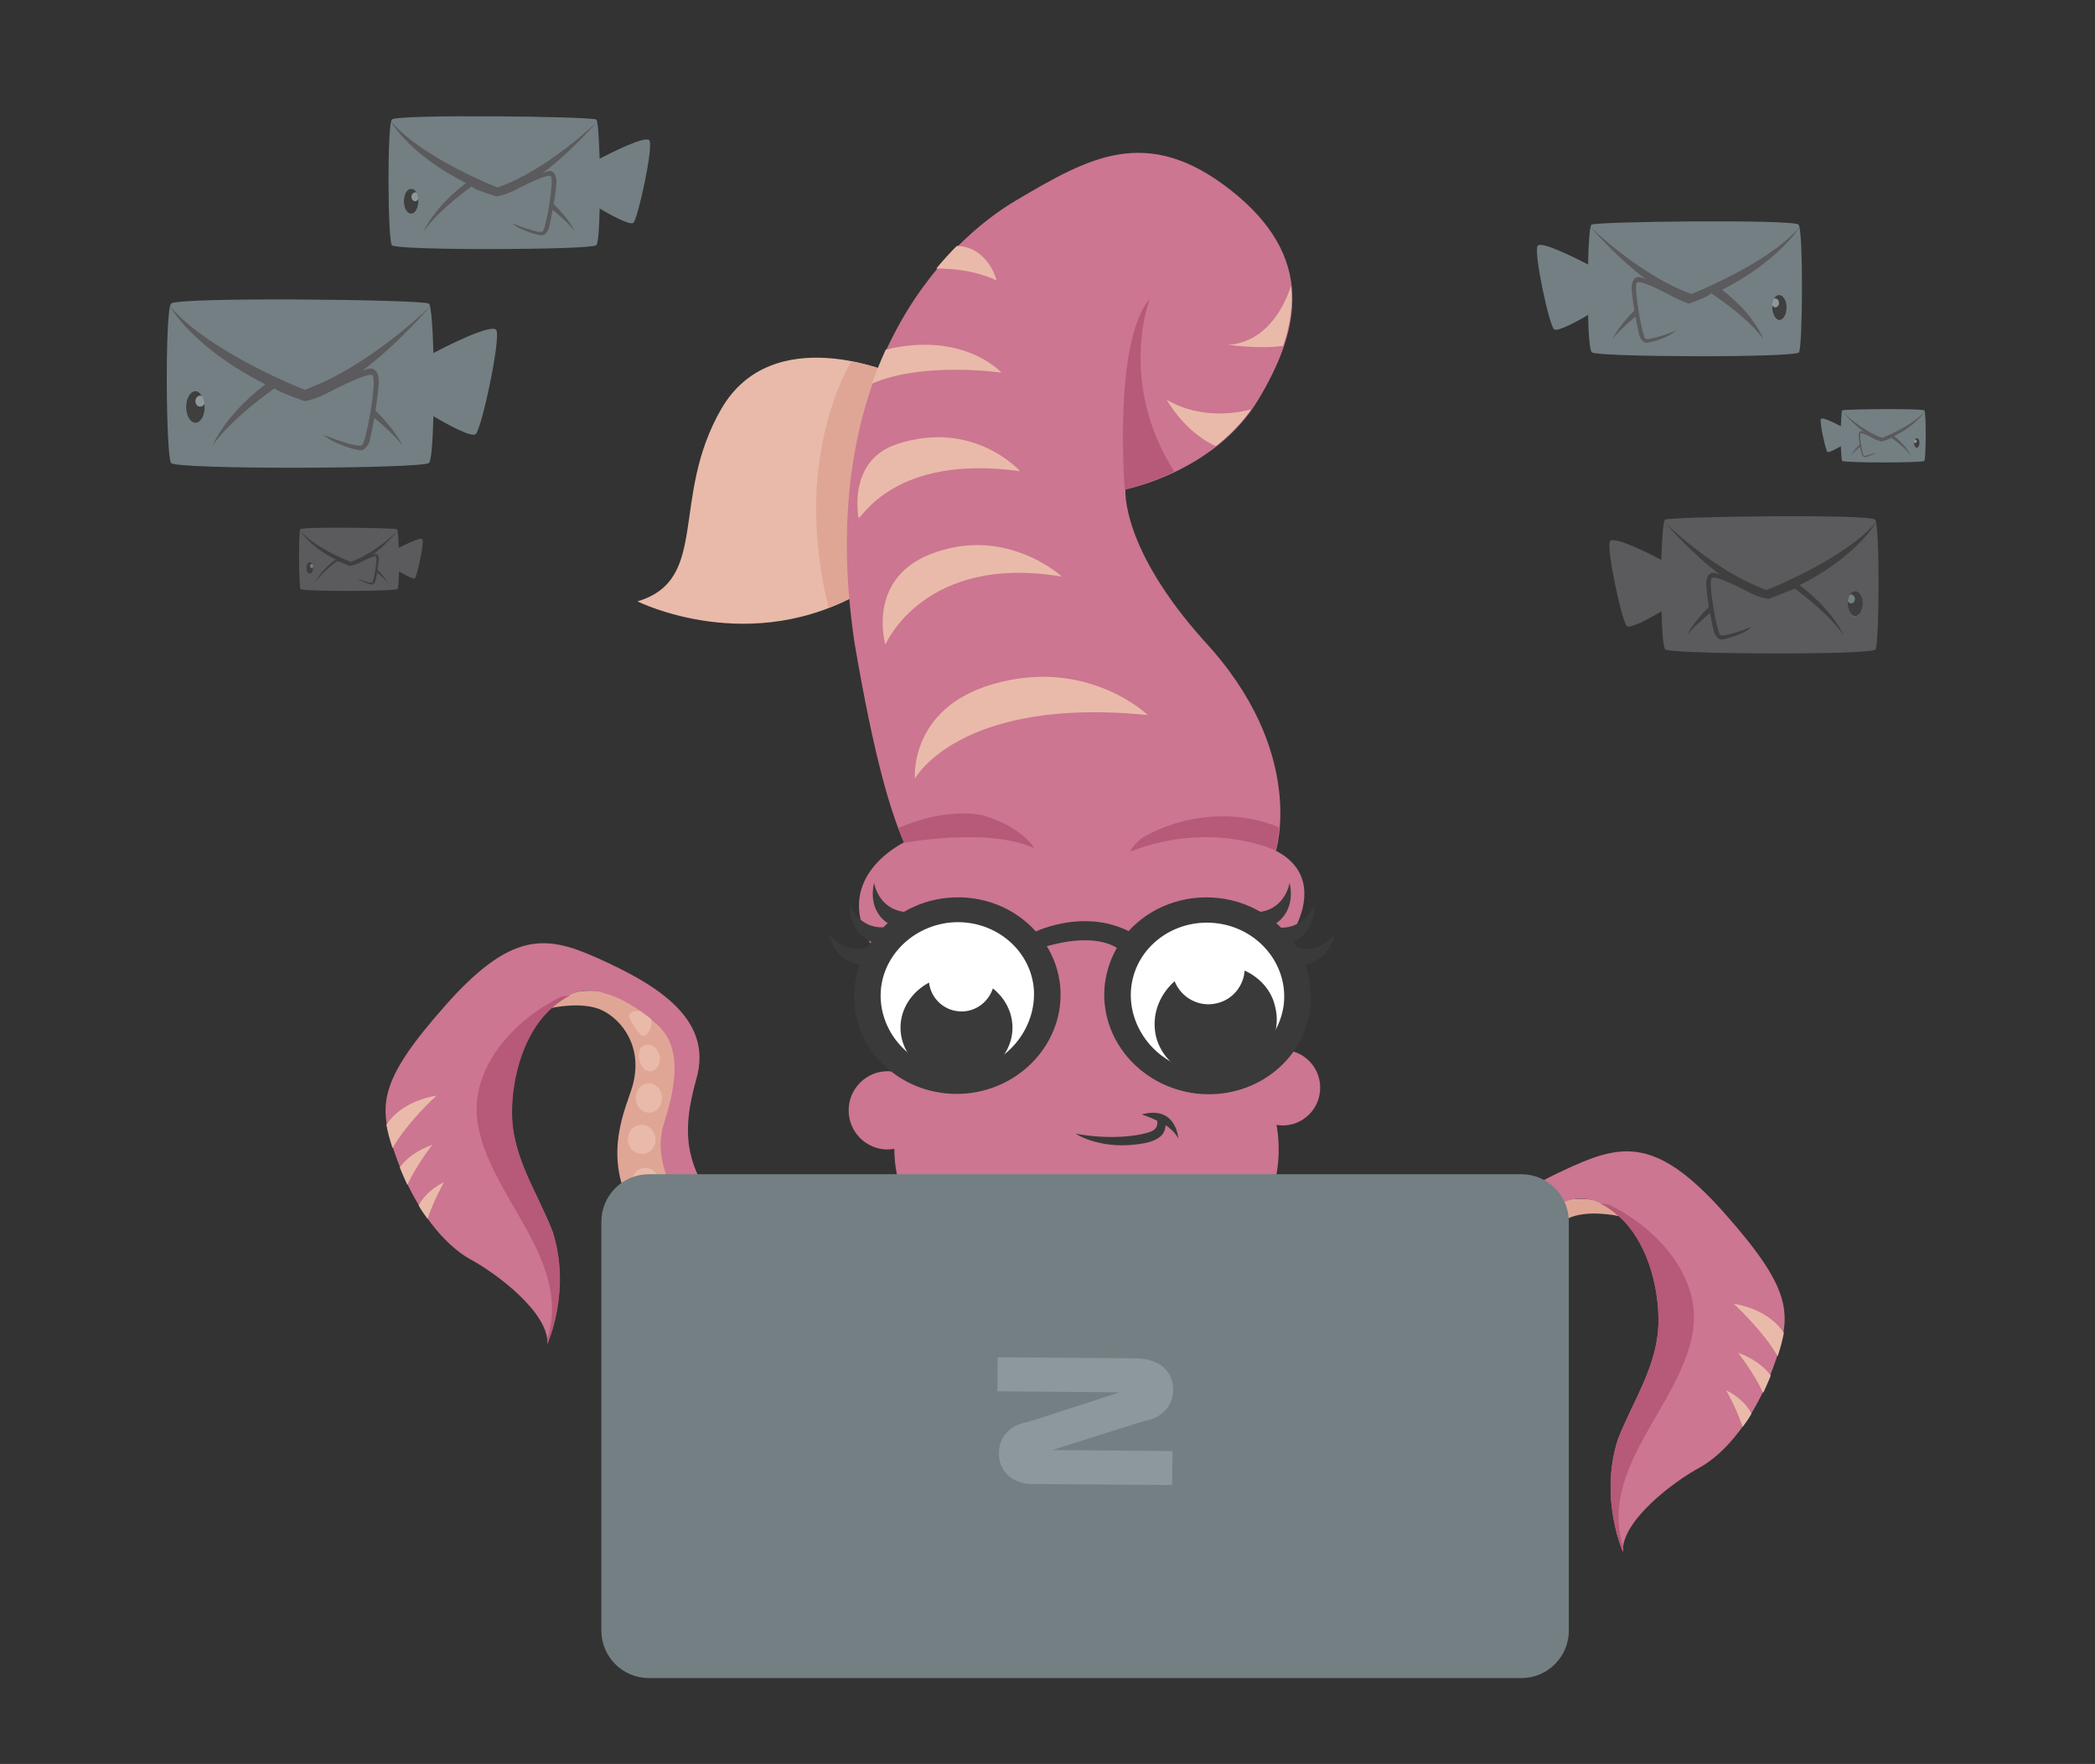 <?xml version="1.0" encoding="utf-8"?>
<!-- Generator: Adobe Illustrator 19.1.0, SVG Export Plug-In . SVG Version: 6.00 Build 0)  -->
<svg version="1.1" id="Layer_1" xmlns="http://www.w3.org/2000/svg" xmlns:xlink="http://www.w3.org/1999/xlink" x="0px" y="0px"
	 width="610px" height="513.6px" viewBox="-334 194.2 610 513.6" style="enable-background:new -334 194.2 610 513.6;"
	 xml:space="preserve">
<rect x="-334" y="194.2" width="610" height="513.6" fill="#333333" stroke="none"/>
<style type="text/css">
	.st0{display:none;}
	.st1{display:inline;fill:#012B31;}
	.st2{fill:#E9BAA9;}
	.st3{fill:#DFA696;}
	.st4{fill:#CC7691;}
	.st5{fill:#B75978;}
	.st6{fill:#FECDC5;}
	.st7{fill:#FFFFFF;}
	.st8{fill:#3A3A3A;}
	.st9{fill:#737F83;}
	.st10{fill:#8C989B;}
	.st11{fill:#5B5A5C;}
	.st12{fill:#3F3F3F;}
</style>
<g id="Bg" class="st0">
	<polygon class="st1" points="-383.7,275 -446.7,275 -1026.7,275 -1026.7,867 -706.7,867 -706.7,975 -383.7,975 -383.7,625 
		192.3,625 192.3,275 	"/>
</g>
<g id="_x31_">
</g>
<g id="_x32_">
</g>
<g id="_x33_">
</g>
<g id="_x34_">
</g>
<g id="_x35__1_">
</g>
<g id="_x36_">
</g>
<g>
	<g>
		<g>
			<path class="st2" d="M-135.8,535.5c-4.5,4-8.9,8-13,12.4c7.2,12.1,20.1,26,33.7,32.6c4.6-3.2,8.4-7.5,11.2-12.4
				C-127.8,557-133.4,545.8-135.8,535.5z"/>
			<path class="st3" d="M-173.5,487.7c0,0,9.2-2.1,14.9,0.7c5.7,2.8,11.9,10.6,8.8,21.9c-1.7,6.1-8.8,19.6-0.5,35.1
				c4.6,8.5,12.4,18.4,21.5,26c-1.6-3.1-3-6.2-4.2-9.5c-2.8-8.1-5.2-17.8-3.3-26.3c0.1-0.2,0.2-0.4,0.3-0.5
				c-0.3-1.2-0.5-2.4-0.7-3.5c-2.3-12.1,6.5-30,0.7-37.2C-141.9,487.1-165.1,476.1-173.5,487.7z"/>
			<path class="st4" d="M-173.1,552.9c-4.5-11.7-11.9-21.8-11.9-34.9c0-10.4,3.5-23.2,11.5-30.3c5.3-4.8,10.4-6.3,15.7-4.2
				c4.1,1,8.2,3.6,11.4,5.9c1,0.7,1.8,1.4,2.5,2.1c5.6,4.3,9.2,11.4,3.2,29.9c-6.7,20.7,24.6,47.2,31.6,50.3
				c0.5,0.2,1.3,0.5,2.3,0.9c1.9-2.4,3.5-5.1,4.8-7.9c-7.7-2.5-13.5-8-20.1-15.6c-12.6-14.4-13.7-24.6-9.1-40.9
				c4.6-16.3-9.6-26.1-25.9-33.7c-16.3-7.6-26.5-10.9-47,12.2c-20.5,23.1-19.8,29.8-14.4,44.8s13.9,25.2,21.5,29.4
				c7.6,4.1,22.8,15.5,22.4,24.6C-174.7,585.4-167.7,570.1-173.1,552.9z"/>
			<path class="st5" d="M-194.8,521.9c3.9,21.5,27.5,39.2,20.1,62.5c0,0.4,0.1,0.7,0.1,1.1c0,0,7-15.3,1.6-32.5
				c-4.5-11.7-11.9-21.8-11.9-34.9c0-10.4,3.5-23.2,11.5-30.3c1.9-1.7,3.7-2.9,5.5-3.8c-0.9,0.1-1.7,0.2-2.6,0.4c0,0,0,0-0.1,0
				C-184.3,491.1-197.8,505.4-194.8,521.9z"/>
			<path class="st2" d="M-206.9,513.2c-9.1,1.6-13.1,6.2-14.6,8.5c0.4,2.2,1,4.4,1.8,6.8C-215.5,521-206.9,513.2-206.9,513.2z"/>
			<path class="st2" d="M-217.6,534.1c0.7,1.8,1.5,3.5,2.2,5.1c2.8-6,7.3-11.7,7.3-11.7C-213.1,529.3-216,531.9-217.6,534.1z"/>
			<path class="st2" d="M-212.1,545.2c0.8,1.4,1.7,2.7,2.6,3.9c1.7-5.3,4.8-10.7,4.8-10.7C-208.9,540.5-211,543.1-212.1,545.2z"/>
			<path class="st2" d="M-147.3,488.8c-0.1,0-0.1-0.1-0.2-0.2c-1.1-0.2-2.1,0-2.7,0.4c-1.2,0.8-0.4,2.1,0.8,3.9
				c1.3,1.8,2.2,3.5,3.4,2.7c1-0.7,2.1-3,1.6-4.7C-145.4,490.2-146.3,489.5-147.3,488.8z"/>
			<path class="st6" d="M-112.6,578.6c1.2-1,2.3-2.1,3.4-3.2c0.2-1.5-0.6-3.2-2.1-4.2c-2-1.3-4.5-0.8-5.7,1.1
				c-1.1,1.9-0.4,4.4,1.5,5.6C-114.6,578.5-113.6,578.7-112.6,578.6z"/>
			<path class="st6" d="M-127.1,565.2c-1.3,1.7-0.9,4.2,1,5.7c1.8,1.4,4.4,1.2,5.7-0.5s0.9-4.2-1-5.7
				C-123.2,563.3-125.8,563.5-127.1,565.2z"/>
			
				<ellipse transform="matrix(0.714 0.7 -0.7 0.714 353.719 253.458)" class="st2" cx="-133.4" cy="559.7" rx="4.3" ry="4"/>
			<path class="st2" d="M-143.2,546.5c-1.8,1.1-2.3,3.6-1,5.6c1.3,2,3.7,2.6,5.6,1.5c1.8-1.1,2.3-3.6,1-5.6
				C-138.9,546-141.4,545.4-143.2,546.5z"/>
			<path class="st2" d="M-147.2,534.4c-2.1,0.6-3.3,2.9-2.6,5.2c0.7,2.3,3,3.6,5.1,3c2.1-0.6,3.3-2.9,2.6-5.2
				C-142.8,535.2-145,533.8-147.2,534.4z"/>
			<path class="st2" d="M-146.5,521.8c-2.2-0.4-4.3,1.1-4.6,3.4c-0.4,2.3,1.1,4.5,3.3,4.9c2.2,0.4,4.3-1.1,4.6-3.4
				C-142.8,524.5-144.3,522.2-146.5,521.8z"/>
			<path class="st2" d="M-144.4,509.7c-2.1-0.4-4.1,1.1-4.4,3.5c-0.4,2.3,1,4.5,3.1,4.9c2.1,0.4,4.1-1.1,4.4-3.5
				C-141,512.3-142.3,510.1-144.4,509.7z"/>
			<path class="st2" d="M-145.8,498.4c-1.7,0.3-2.5,2-2.1,4.1c0.4,2.1,1.7,3.8,3.5,3.6c1.7-0.3,2.8-2.2,2.5-4.3
				C-142.4,499.6-144.1,498.1-145.8,498.4z"/>
		</g>
		<g>
			<path class="st2" d="M99.8,596.1c4.5,4,8.9,8,13,12.4c-7.2,12.1-20.1,26-33.7,32.6c-4.6-3.2-8.4-7.5-11.2-12.4
				C91.7,617.6,97.3,606.4,99.8,596.1z"/>
			<path class="st3" d="M137.4,548.3c0,0-9.2-2.1-14.9,0.7c-5.7,2.8-11.9,10.6-8.8,21.9c1.7,6.1,8.8,19.6,0.5,35.1
				c-4.6,8.5-12.4,18.4-21.5,26c1.6-3.1,3-6.2,4.2-9.5c2.8-8.1,5.2-17.8,3.3-26.3c-0.1-0.2-0.2-0.4-0.3-0.5c0.3-1.2,0.5-2.4,0.7-3.5
				c2.3-12.1-6.5-30-0.7-37.2C105.9,547.7,129.1,536.7,137.4,548.3z"/>
			<path class="st4" d="M137,613.5c4.5-11.7,11.9-21.8,11.9-34.9c0-10.4-3.5-23.2-11.5-30.3c-5.3-4.8-10.4-6.3-15.7-4.2
				c-4.1,1-8.2,3.6-11.4,5.9c-1,0.7-1.8,1.4-2.5,2.1c-5.6,4.3-9.2,11.4-3.2,29.9c6.7,20.7-24.6,47.2-31.6,50.3
				c-0.5,0.2-1.3,0.5-2.3,0.9c-1.9-2.4-3.5-5.1-4.8-7.9c7.7-2.5,13.5-8,20.1-15.6c12.6-14.4,13.7-24.6,9.1-40.9
				c-4.6-16.3,9.6-26.1,25.9-33.7c16.3-7.6,26.5-10.9,47,12.2c20.5,23.1,19.8,29.8,14.4,44.8c-5.4,15-13.9,25.2-21.5,29.4
				c-7.6,4.1-22.8,15.5-22.4,24.6C138.6,646,131.6,630.7,137,613.5z"/>
			<path class="st5" d="M158.8,582.5c-3.9,21.5-27.5,39.2-20.1,62.5c0,0.4-0.1,0.7-0.1,1.1c0,0-7-15.3-1.6-32.5
				c4.5-11.7,11.9-21.8,11.9-34.9c0-10.4-3.5-23.2-11.5-30.3c-1.9-1.7-3.7-2.9-5.5-3.8c0.9,0.1,1.7,0.2,2.6,0.4c0,0,0,0,0.1,0
				C148.3,551.7,161.8,566,158.8,582.5z"/>
			<path class="st2" d="M170.8,573.8c9.1,1.6,13.1,6.2,14.6,8.5c-0.4,2.2-1,4.4-1.8,6.8C179.4,581.7,170.8,573.8,170.8,573.8z"/>
			<path class="st2" d="M181.6,594.7c-0.7,1.8-1.5,3.5-2.2,5.1c-2.8-6-7.3-11.7-7.3-11.7C177.1,589.9,179.9,592.5,181.6,594.7z"/>
			<path class="st2" d="M176,605.8c-0.8,1.4-1.7,2.7-2.6,3.9c-1.7-5.3-4.8-10.7-4.8-10.7C172.8,601.1,174.9,603.8,176,605.8z"/>
			<path class="st2" d="M111.3,549.4c0.1,0,0.1-0.1,0.2-0.2c1.1-0.2,2.1,0,2.7,0.4c1.2,0.8,0.4,2.1-0.8,3.9
				c-1.3,1.8-2.2,3.5-3.4,2.7c-1-0.7-2.1-3-1.6-4.7C109.3,550.8,110.3,550.1,111.3,549.4z"/>
			<path class="st6" d="M76.6,639.2c-1.2-1-2.3-2.1-3.4-3.2c-0.2-1.5,0.6-3.2,2.1-4.2c2-1.3,4.5-0.8,5.7,1.1
				c1.1,1.9,0.4,4.4-1.5,5.6C78.5,639.1,77.5,639.3,76.6,639.2z"/>
			<path class="st6" d="M91,625.8c1.3,1.7,0.9,4.2-1,5.7c-1.8,1.4-4.4,1.2-5.7-0.5c-1.3-1.7-0.9-4.2,1-5.7
				C87.2,623.9,89.7,624.1,91,625.8z"/>
			
				<ellipse transform="matrix(-0.714 0.7 -0.7 -0.714 601.127 995.051)" class="st2" cx="97.3" cy="620.3" rx="4.3" ry="4"/>
			<path class="st2" d="M107.2,607.1c1.8,1.1,2.3,3.6,1,5.6c-1.3,2-3.7,2.6-5.6,1.5s-2.3-3.6-1-5.6
				C102.9,606.6,105.4,606,107.2,607.1z"/>
			<path class="st2" d="M111.1,595c2.1,0.6,3.3,2.9,2.6,5.2c-0.7,2.3-3,3.6-5.1,3s-3.3-2.9-2.6-5.2C106.7,595.8,109,594.4,111.1,595
				z"/>
			<path class="st2" d="M110.4,582.4c2.2-0.4,4.3,1.1,4.6,3.4c0.4,2.3-1.1,4.5-3.3,4.9c-2.2,0.4-4.3-1.1-4.6-3.4
				C106.7,585.1,108.2,582.9,110.4,582.4z"/>
			<path class="st2" d="M108.4,570.3c2.1-0.4,4.1,1.1,4.4,3.5c0.4,2.3-1,4.5-3.1,4.9c-2.1,0.4-4.1-1.1-4.4-3.5
				C104.9,572.9,106.3,570.7,108.4,570.3z"/>
			<path class="st2" d="M109.8,559c1.7,0.3,2.5,2,2.1,4.1c-0.4,2.1-1.7,3.8-3.5,3.6c-1.7-0.3-2.8-2.2-2.5-4.3
				C106.3,560.2,108,558.7,109.8,559z"/>
		</g>
	</g>
	<g>
		<g id="_x37_">
			<path class="st2" d="M-73.5,303.1c0,0-35.5-15.8-50.5,10.2c-15,26-3.2,49.7-24.4,56c0,0,33.1,16.6,66.2-3.2
				C-49.1,346.4-73.5,303.1-73.5,303.1z"/>
			<path class="st3" d="M-73.5,303.1c0,0-5.3-2.3-12.6-3.7c-7.1,12.3-10.2,28.8-10.3,42c0,9.7,1.2,20.4,3.7,29.8
				c3.5-1.3,7-3,10.5-5.1C-49.1,346.4-73.5,303.1-73.5,303.1z"/>
			<path class="st4" d="M-70.8,439.5c0,0-20.9,9.9-9.9,29.2c2,3.4,7.1,5.6,14.3,6.8l-0.6,34.5c-2.1-2.4-5.1-3.9-8.5-3.9
				c-6.3,0-11.4,5.1-11.4,11.4c0,6.3,5.1,11.4,11.4,11.4c0.6,0,1.2-0.1,1.9-0.2c0,4.2,0.8,12.3,5.8,20.1c0.4,8.6,2.4,38.7-5.8,55.8
				c32.9,0,63.1,0,98,0c-2.6-17.6,2.2-43.3,3.3-49.9c9.7-9.4,11.9-21.9,10-33c0.5,0.1,1.1,0.2,1.7,0.2c6.1,0,11-4.9,11-11
				s-4.9-11-11-11c-3.4,0-6.4,1.6-8.5,4c0.3-9.8,0.6-26.3,0.8-35.4c6.3-1.1,10.1-1.8,10.1-1.8s11.4-16.6-4.3-24.8
				c0,0,9.1-28.8-20.9-61.1c-24.4-27.2-22.9-44.1-22.9-44.1s26-5.1,38.6-26c12.6-20.9,16.6-41.8-7.9-61.1s-41.4-9.5-62.3,2.8
				c-20.9,12.2-59.1,49.7-47.3,128.9C-79.4,415.4-74.7,430.4-70.8,439.5z"/>
			
				<ellipse transform="matrix(9.000375e-02 0.996 -0.996 9.000375e-02 432.73 495.615)" class="st7" cx="-54.8" cy="484.6" rx="24.1" ry="25.3"/>
			
				<ellipse transform="matrix(-0.116 0.993 -0.993 -0.116 499.56 522.252)" class="st7" cx="17.4" cy="483.4" rx="25.9" ry="27.3"/>
			<path class="st8" d="M-44.9,482c-1.3,3.9-4.9,6.7-9.1,6.7c-4.9,0-8.9-3.6-9.5-8.4c-4.9,2.6-8.3,7.5-8.3,13.1
				c0,8.3,7.3,15,16.3,15s16.3-6.7,16.3-15C-39.2,488.9-41.4,484.8-44.9,482z"/>
			<path class="st8" d="M28.4,476.8c-0.3,4.4-3.4,8.4-8,9.5c-5.2,1.3-10.4-1.5-12.4-6.4c-4.6,4.1-6.8,10.1-5.4,16.1
				c2.2,8.8,11.8,14.1,21.3,11.7c9.6-2.4,15.6-11.5,13.4-20.3C36.3,482.6,32.8,478.8,28.4,476.8z"/>
			<path class="st8" d="M54.7,466.1c0,0-4.1,6-11.1,3.9c-0.3-0.5-0.7-1.1-1.1-1.6c1.7-0.7,6.2-3.2,6.1-10.7c0,0-2.5,6.7-9.6,6.6
				c-0.5-0.5-0.9-0.9-1.4-1.3c1.4-0.9,5.5-4.4,3.9-11.8c0,0-1.1,7.4-8.5,8.5c-3.6-2.1-7.7-3.5-12.1-4c-10.3-1.2-20,2.7-26.3,9.6
				c-11.5-5.7-23.3-1.5-27,0.1c-6.1-6.8-15.4-10.7-25.5-9.8c-4.7,0.4-9.1,1.9-12.9,4.1c-7.6-1-8.7-8.5-8.7-8.5
				c-1.7,7.6,2.7,11,4,11.8c-0.5,0.4-0.9,0.8-1.3,1.2c-7.3,0.3-9.8-6.6-9.8-6.6c-0.1,7.7,4.8,10.2,6.3,10.8c-0.3,0.5-0.7,1-1,1.5
				c-7.1,2.3-11.4-3.8-11.4-3.8c1.9,7.8,7.6,8.7,9,8.9c-1.3,3.7-1.9,7.7-1.5,11.8c1.4,15.7,16,27.2,32.5,25.8
				c16.5-1.5,28.8-15.5,27.4-31.2c-0.4-4.3-1.8-8.3-3.9-11.7c12.4-3.5,18.4-0.8,20.4,0.5c-1.8,3.1-3,6.7-3.5,10.5
				c-1.8,15.7,10.1,29.9,26.6,31.9c16.5,1.9,31.4-9.2,33.2-24.9c0.5-4.4-0.1-8.7-1.5-12.6C47.6,474.7,52.9,473.5,54.7,466.1z
				 M-53.3,505.9c-12.3,1.1-23.1-8.2-24.2-19.9c-1.1-11.7,8.1-22,20.3-23.2c12.3-1.1,23.1,7.5,24.2,19.1
				C-32,493.7-41.1,504.8-53.3,505.9z M39.8,486.6c-1.4,11.6-12.6,20.7-24.8,19.3c-12.2-1.4-21-12.8-19.6-24.4
				c1.4-11.6,12.4-19.9,24.7-18.5C32.3,464.4,41.1,475,39.8,486.6z"/>
			<path class="st5" d="M-37.8,543.1c0,0,19.8,9.2,42.9,0.9C5,543.9-9.2,565.8-37.8,543.1z"/>
			<path class="st5" d="M-48.2,431.5c-7.9-1.3-16.3,0.4-24.2,3.8l1.6,4.3c0,0,24.9-4.6,37.9,1.6C-32.8,441.1-36.4,434.8-48.2,431.5z
				"/>
			<path class="st5" d="M-1.5,438.2c-2.7,2.2-3.5,4-3.5,4c23.8-9.3,42.3-0.4,42.3-0.4c0.6-1.4,0.9-4.5,1.1-6.7
				C25.8,429.8,10.5,431.2-1.5,438.2z"/>
			<path class="st2" d="M0.2,402.4c0,0-17.6-17-45.1-9c-24.5,7.1-22.7,27.5-22.7,27.5S-54.6,396.9,0.2,402.4z"/>
			<path class="st2" d="M-24.8,362.1c0,0-16.4-15.2-38.4-6.5c-18.6,7.4-13,26.3-13,26.3S-65,355.3-24.8,362.1z"/>
			<path class="st2" d="M-37,331.4c0,0-13.3-15.1-35.5-8C-87.5,328.1-84,345-84,345C-83.1,345.3-73.6,326.3-37,331.4z"/>
			<path class="st2" d="M-42.4,302.7c0,0-11-12.2-33.7-6.7c-1.4,3.1-2.8,6.4-4,9.9C-65.2,299.4-42.4,302.7-42.4,302.7z"/>
			<path class="st2" d="M-43.8,275.9c0,0-2.4-9.8-11.6-10.1c-2,2-4,4.2-6,6.6C-50.3,272.3-43.8,275.9-43.8,275.9z"/>
			<path class="st2" d="M23.6,294.6c0,0,9,1.3,16,0.3c2-5.9,2.9-11.7,2.3-17.5C40.5,282,35.5,293.8,23.6,294.6z"/>
			<path class="st2" d="M5.7,310.6c0,0,5.2,9.4,14.3,13.5c3.7-2.9,7.3-6.5,10.3-10.7C27.6,314.1,16.3,316.8,5.7,310.6z"/>
			<path class="st5" d="M-6.5,336.8c0,0-3.5-43.1,7.3-55.6c0,0-9.5,24.2,7.1,50.3C7.9,331.5,1.9,334.5-6.5,336.8z"/>
			<path class="st8" d="M-1.6,518.7c0,0,2.1,0.6,4.5,1.8l0.1,0.5c0,1.6-1,2.3-1.7,2.6c-2,0.9-10.4,2.8-22.1,0.7
				c0,0,7.7,5.2,20.3,2.7c0,0,1.1-0.2,2.1-0.6c0.6-0.2,1.1-0.5,1.6-0.8c0.3-0.2,0.5-0.4,0.8-0.6c0.1-0.1,0.1-0.1,0.2-0.2l0,0
				c0.6-0.6,1.1-1.6,1.2-3c1.4,1,2.7,2.1,3.7,3.9C9.1,525.7,8.5,515.9-1.6,518.7z"/>
		</g>
		<g>
			<path class="st9" d="M122.8,669c0,7.6-6.2,13.8-13.8,13.8h-254.1c-7.6,0-13.8-6.2-13.8-13.8V549.9c0-7.6,6.2-13.8,13.8-13.8H109
				c7.6,0,13.8,6.2,13.8,13.8L122.8,669L122.8,669z"/>
		</g>
		<path id="Shape_38_" class="st10" d="M-8,599.6l-25,8.1l-2.5,0.7c-4.3,0.8-8.2,4.4-7.6,10.1c0.7,5.8,5.8,8.1,10.7,7.8l39.7,0.3
			l0.1-9.9l-35-0.3l25-7.9l2.5-0.7c4.3-0.8,8.3-4.5,7.6-10.2c-0.7-5.8-5.8-7.8-10.7-7.9l-40.3-0.3l-0.1,9.9L-8,599.6L-8,599.6
			L-8,599.6L-8,599.6z"/>
	</g>
</g>
<g>
	<path class="st11" d="M-246.5,365.7c0.5,0.8,27.5,0.7,28.2,0c0.3-0.2,0.4-2.4,0.5-5.1c1.2,0.7,4.1,2.4,4.6,2
		c0.6-0.5,2.8-10.5,2.2-11.4c-0.5-0.7-5.3,1.7-6.9,2.5c-0.1-2.9-0.2-5.2-0.5-5.4c-0.7-0.4-27.6-0.8-28.2,0
		C-247.1,349-247,364.9-246.5,365.7z"/>
	<ellipse class="st9" cx="-243.8" cy="359.6" rx="1" ry="1.7"/>
	<path class="st12" d="M-244.8,359.6c0,0.9,0.4,1.7,1,1.7c0.6,0,1-0.8,1-1.7c0-0.1,0-0.2,0-0.3c-0.1,0.2-0.2,0.3-0.4,0.3
		c-0.3,0-0.5-0.3-0.5-0.6c0-0.3,0.2-0.6,0.5-0.6c0.1,0,0.1,0,0.2,0c-0.2-0.3-0.4-0.5-0.7-0.5C-244.4,357.8-244.8,358.6-244.8,359.6z
		"/>
	<path class="st12" d="M-236.3,357.1c-4.5,3.4-6,6.7-6,6.7c2.2-3.1,6.4-6.2,6.4-6.2c0,0,0,0,0,0c1.9,0.5,2.5,0.9,3.6,1.4
		c0,0,1.1-0.1,2.5-0.7c1.3-0.7,4.9-2.5,5.3-2.1c0.5,0.5-0.7,7.3-1.1,7.6c-0.5,0.4-4.2-1.1-4.2-1.1s0.5,0.4,1.1,0.7
		c0.9,0.4,1.5,0.7,2.9,1c0.6,0.1,1-0.7,1.1-1c0.1-0.2,0.3-1.3,0.5-2.5c1.1,0.9,2.3,2,3.1,3c0,0-0.8-1.7-3-3.8c0.2-1,0.3-2.1,0.4-3
		c0.1-1-0.4-1.9-1.4-1.5c-0.1,0.1-0.3,0.1-0.5,0.2c2.1-1.5,4.6-3.8,7.5-7.1c0,0-6.8,6.7-13.8,9.1c0,0-10.4-4-14.7-9.1
		C-246.6,348.6-244.3,353.1-236.3,357.1z"/>
</g>
<g>
	<path class="st9" d="M-284.2,329c1.5,2,73.1,1.7,75.1,0c0.7-0.6,1.1-6.3,1.3-13.6c3.2,1.9,11,6.3,12.3,5.2c1.7-1.3,7.4-27.9,6-30.3
		c-1.2-2-14.2,4.5-18.3,6.7c-0.2-7.7-0.7-14-1.3-14.4c-1.7-1.2-73.4-2-75.1,0C-286,284.7-285.7,326.9-284.2,329z"/>
	<ellipse class="st10" cx="-277.1" cy="312.7" rx="2.7" ry="4.6"/>
	<path class="st12" d="M-279.8,312.7c0,2.5,1.2,4.6,2.7,4.6c1.5,0,2.7-2,2.7-4.6c0-0.3,0-0.6-0.1-0.9c-0.2,0.5-0.7,0.8-1.2,0.8
		c-0.8,0-1.4-0.7-1.4-1.6c0-0.9,0.6-1.6,1.4-1.6c0.2,0,0.3,0,0.5,0.1c-0.5-0.9-1.2-1.4-1.9-1.4
		C-278.6,308.1-279.8,310.2-279.8,312.7z"/>
	<path class="st11" d="M-256.7,306.1c-11.9,9-15.4,17.8-15.4,17.8c5.9-8.3,18-16.6,18-16.6c0,0,0,0,0,0c1.9,1.3,5.6,2.5,8.8,3.7
		c0,0,2-0.2,5.7-1.9c3.5-1.8,13-6.7,14.1-5.6c1.3,1.5-1.8,19.3-3.1,20.3c-1.3,1-11.3-3-11.3-3s1.3,1.1,2.9,1.9c2.3,1,4,1.9,7.7,2.6
		c1.6,0.2,2.7-1.8,2.9-2.7c0.2-0.6,0.8-3.4,1.4-6.7c3,2.5,6,5.2,8.2,8c0,0-2-4.4-7.9-10.2c0.5-2.7,0.8-5.6,1-7.9
		c0.2-2.7-1-5.2-3.8-4c-0.4,0.1-0.8,0.3-1.2,0.5c5.5-4.1,12.2-10.1,20-18.9c0,0-18,17.7-36.6,24.3c0,0-27.7-10.8-39.2-24.3
		C-284.5,283.5-277.8,295.5-256.7,306.1z"/>
</g>
<g>
	<path class="st9" d="M226.3,313.7c-0.6-0.6-23.3-0.4-23.9,0c-0.2,0.1-0.3,2.1-0.4,4.6c-1.3-0.7-5.4-2.8-5.8-2.1
		c-0.5,0.8,1.4,9.2,1.9,9.6c0.4,0.3,2.9-1.1,3.9-1.7c0.1,2.3,0.2,4.1,0.4,4.3c0.6,0.6,23.4,0.6,23.9,0
		C226.8,327.8,226.9,314.3,226.3,313.7z"/>
	<ellipse class="st10" cx="224.1" cy="323.2" rx="0.8" ry="1.4"/>
	<path class="st12" d="M224.1,321.8c-0.2,0-0.5,0.2-0.6,0.4c0,0,0.1,0,0.2,0c0.2,0,0.4,0.2,0.4,0.5s-0.2,0.5-0.4,0.5
		c-0.2,0-0.3-0.1-0.4-0.3c0,0.1,0,0.2,0,0.3c0,0.8,0.4,1.4,0.8,1.4s0.8-0.6,0.8-1.4C224.9,322.4,224.6,321.8,224.1,321.8z"/>
	<path class="st11" d="M226.4,314c-3.6,4.3-12.4,7.7-12.4,7.7c-5.9-2.1-11.6-7.7-11.6-7.7c2.5,2.8,4.6,4.7,6.4,6
		c-0.1-0.1-0.3-0.1-0.4-0.2c-0.9-0.4-1.3,0.4-1.2,1.3c0,0.7,0.2,1.6,0.3,2.5c-1.9,1.8-2.5,3.2-2.5,3.2c0.7-0.9,1.7-1.8,2.6-2.5
		c0.2,1.1,0.4,1.9,0.5,2.1c0.1,0.3,0.4,0.9,0.9,0.9c1.2-0.2,1.7-0.5,2.4-0.8c0.5-0.3,0.9-0.6,0.9-0.6s-3.2,1.3-3.6,1
		c-0.4-0.3-1.4-6-1-6.5c0.3-0.4,3.4,1.2,4.5,1.8c1.2,0.5,1.7,0.6,1.7,0.6c1-0.4,2.7-0.8,2.7-1.2c0,0,0,0,0,0s3.9,2.6,5.8,5.3
		c0,0-1.1-2.8-4.9-5.7C224.3,317.8,226.4,314,226.4,314z"/>
</g>
<g>
	<path class="st11" d="M212,345.5c-1.4-1.7-59.8-0.9-61.2,0c-0.5,0.4-0.9,5.4-1.1,11.7c-3.4-1.8-13.9-7.1-14.9-5.4
		c-1.2,1.9,3.5,23.6,4.9,24.7c1.1,0.9,7.5-2.8,10.1-4.3c0.1,5.9,0.5,10.6,1.1,11.1c1.7,1.4,60,1.7,61.2,0
		C213.2,381.6,213.4,347.2,212,345.5z"/>
	<ellipse class="st9" cx="206.2" cy="370" rx="2.2" ry="3.7"/>
	<path class="st12" d="M206.2,366.3c-0.6,0-1.2,0.4-1.6,1.1c0.1-0.1,0.2-0.1,0.4-0.1c0.6,0,1.1,0.6,1.1,1.3c0,0.7-0.5,1.3-1.1,1.3
		c-0.4,0-0.8-0.3-1-0.7c0,0.2,0,0.5,0,0.7c0,2.1,1,3.7,2.2,3.7c1.2,0,2.2-1.7,2.2-3.7C208.4,367.9,207.4,366.3,206.2,366.3z"/>
	<path class="st12" d="M212.3,346.2c-9.4,11-31.9,19.8-31.9,19.8c-15.1-5.3-29.8-19.8-29.8-19.8c6.4,7.2,11.9,12.1,16.3,15.4
		c-0.4-0.2-0.7-0.3-1-0.4c-2.3-0.9-3.2,1.1-3.1,3.3c0.1,1.9,0.4,4.2,0.8,6.4c-4.8,4.7-6.4,8.3-6.4,8.3c1.8-2.3,4.3-4.5,6.7-6.5
		c0.5,2.7,1,5,1.2,5.5c0.2,0.7,1,2.4,2.4,2.2c3-0.6,4.4-1.3,6.3-2.1c1.3-0.7,2.3-1.6,2.3-1.6s-8.2,3.2-9.2,2.4
		c-1-0.8-3.6-15.4-2.5-16.6c0.9-1,8.6,3,11.5,4.5c3,1.4,5.1,1.6,5.1,1.6c2.6-1,4.8-2,7.6-3c0,0,0,0,0,0c0,0,9.4,6.7,14.2,13.5
		c0,0-3.1-7.2-12.8-14.5C207,356,212.3,346.2,212.3,346.2z"/>
</g>
<g>
	<path class="st9" d="M-219.9,265.6c1.2,1.6,57.9,1.4,59.5,0c0.6-0.5,0.9-5,1-10.7c2.5,1.5,8.7,5,9.8,4.2c1.3-1,5.9-22.1,4.7-24
		c-1-1.6-11.2,3.6-14.5,5.3c-0.2-6.1-0.5-11.1-1-11.4c-1.4-0.9-58.1-1.6-59.5,0C-221.3,230.6-221.1,264-219.9,265.6z"/>
	<ellipse class="st10" cx="-214.3" cy="252.8" rx="2.1" ry="3.6"/>
	<path class="st12" d="M-216.4,252.8c0,2,0.9,3.6,2.1,3.6c1.2,0,2.1-1.6,2.1-3.6c0-0.2,0-0.5,0-0.7c-0.2,0.4-0.5,0.7-0.9,0.7
		c-0.6,0-1.1-0.6-1.1-1.3c0-0.7,0.5-1.3,1.1-1.3c0.1,0,0.3,0,0.4,0.1c-0.4-0.7-0.9-1.1-1.5-1.1
		C-215.5,249.1-216.4,250.8-216.4,252.8z"/>
	<path class="st11" d="M-198.3,247.5c-9.4,7.1-12.4,14.1-12.4,14.1c4.7-6.6,14-13.1,14-13.1c0,0,0,0,0,0c1,1,4.7,2,7.2,2.9
		c0,0,1.8-0.2,4.8-1.5c2.8-1.5,10.3-5.3,11.1-4.4c1,1.2-1.4,15.3-2.4,16.1c-1,0.8-8.9-2.4-8.9-2.4s1,0.9,2.3,1.5
		c1.8,0.8,3.2,1.5,6.1,2c1.3,0.2,2.1-1.4,2.3-2.1c0.2-0.5,0.6-2.7,1.1-5.3c2.4,1.9,4.8,4.1,6.5,6.3c0,0-1.6-3.5-6.2-8
		c0.4-2.1,0.7-4.4,0.8-6.2c0.1-2.1-0.8-4.1-3-3.2c-0.3,0.1-0.6,0.3-1,0.4c4.3-3.2,9.7-8,15.9-15c0,0-14.3,14-29,19.2
		c0,0-21.9-8.5-31-19.2C-220.2,229.6-215,239.1-198.3,247.5z"/>
</g>
<g>
	<path class="st9" d="M189.7,259.6c-1.4-1.6-58.9-0.9-60.3,0c-0.5,0.3-0.9,5.3-1,11.6c-3.4-1.7-13.7-7-14.7-5.4
		c-1.2,1.9,3.4,23.2,4.8,24.3c1.1,0.8,7.4-2.7,9.9-4.2c0.1,5.8,0.5,10.4,1.1,10.9c1.6,1.4,59.1,1.6,60.3,0
		C190.9,295.2,191.1,261.3,189.7,259.6z"/>
	<ellipse class="st10" cx="184" cy="283.8" rx="2.1" ry="3.7"/>
	<path class="st12" d="M184,280.1c-0.6,0-1.1,0.4-1.5,1.1c0.1-0.1,0.2-0.1,0.4-0.1c0.6,0,1.1,0.6,1.1,1.3c0,0.7-0.5,1.3-1.1,1.3
		c-0.4,0-0.8-0.3-0.9-0.7c0,0.2,0,0.5,0,0.7c0,2,1,3.7,2.1,3.7s2.1-1.6,2.1-3.7C186.2,281.7,185.2,280.1,184,280.1z"/>
	<path class="st11" d="M190,260.3c-9.2,10.8-31.5,19.5-31.5,19.5c-14.9-5.3-29.4-19.5-29.4-19.5c6.3,7.1,11.7,11.9,16.1,15.2
		c-0.4-0.2-0.7-0.3-1-0.4c-2.3-0.9-3.2,1.1-3.1,3.2c0.1,1.8,0.4,4.1,0.8,6.3c-4.7,4.6-6.3,8.2-6.3,8.2c1.8-2.2,4.2-4.4,6.6-6.4
		c0.5,2.7,1,4.9,1.1,5.4c0.2,0.7,1,2.4,2.4,2.2c3-0.6,4.3-1.2,6.2-2.1c1.2-0.7,2.3-1.5,2.3-1.5s-8,3.2-9.1,2.4
		c-1-0.8-3.5-15.2-2.5-16.3c0.9-1,8.5,3,11.3,4.5c3,1.4,3.9,1.6,3.9,1.6c2.5-1,5.4-1.9,6.4-3c0,0,0,0,0,0c0,0,10.4,6.6,15.2,13.3
		c0,0-2.5-7.1-12-14.3C184.2,270,190,260.3,190,260.3z"/>
</g>
</svg>
